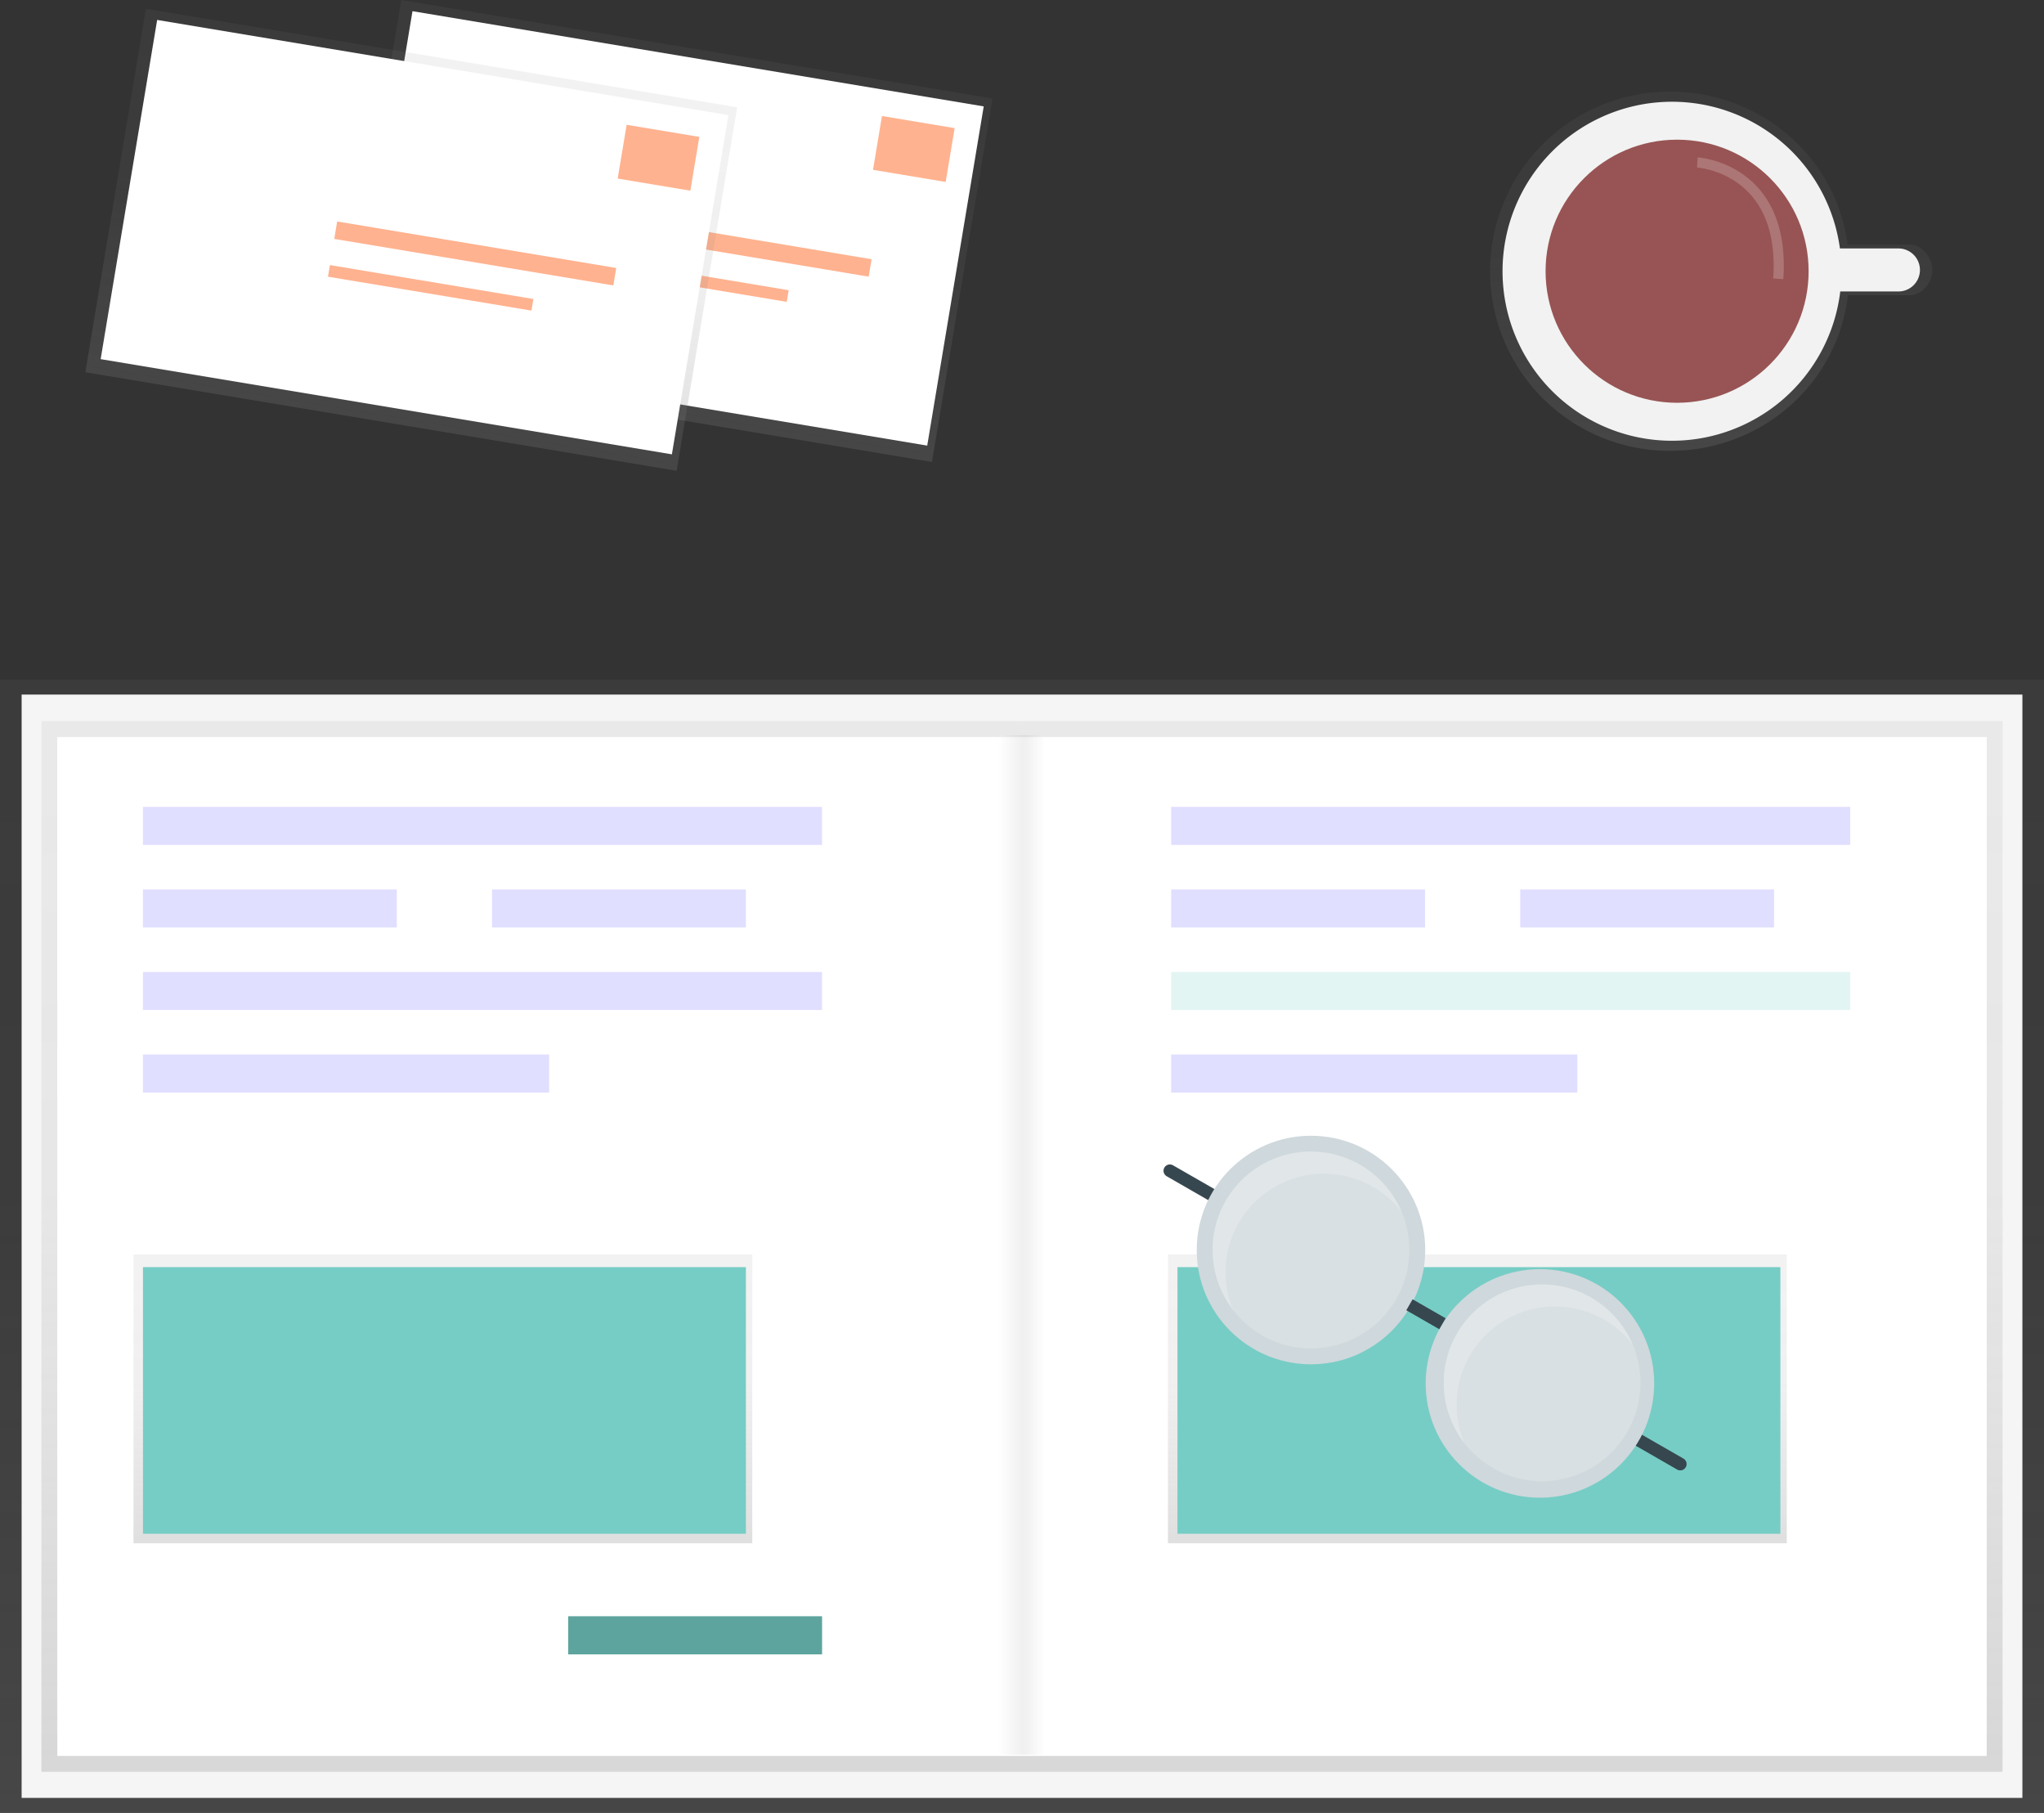 <svg id="fd703451-8627-4fb4-b91c-839674386a5c" data-name="Layer 1" xmlns="http://www.w3.org/2000/svg" xmlns:xlink="http://www.w3.org/1999/xlink" width="808.12" height="716.61" viewBox="0 0 808.12 716.61"><rect x="0" y="0" width="808.12" height="716.61" fill="#333333" stroke="none"/><defs><linearGradient id="f6d3bb1d-15ec-4854-940f-13280debaf5b" x1="404.06" y1="716.61" x2="404.06" y2="268.61" gradientUnits="userSpaceOnUse"><stop offset="0" stop-color="gray" stop-opacity="0.25"/><stop offset="0.54" stop-color="gray" stop-opacity="0.12"/><stop offset="1" stop-color="gray" stop-opacity="0.1"/></linearGradient><linearGradient id="a498ae23-9b9f-4a47-a94f-6d30dfac653c" x1="210.22" y1="700.35" x2="210.22" y2="285.07" xlink:href="#f6d3bb1d-15ec-4854-940f-13280debaf5b"/><linearGradient id="b738e347-2fdb-4eba-b3a4-d012132b0a3a" x1="428.16" y1="792.05" x2="428.16" y2="376.77" gradientTransform="matrix(-1, 0, 0, 1, 1026.06, -91.7)" xlink:href="#f6d3bb1d-15ec-4854-940f-13280debaf5b"/><linearGradient id="adc2227b-1d66-4476-8773-8f6aa2f7c1bf" x1="175.09" y1="610.02" x2="175.09" y2="495.85" xlink:href="#f6d3bb1d-15ec-4854-940f-13280debaf5b"/><linearGradient id="ab8e0a79-438e-406a-baf1-b23883cb5b06" x1="584.09" y1="610.02" x2="584.09" y2="495.85" xlink:href="#f6d3bb1d-15ec-4854-940f-13280debaf5b"/><linearGradient id="a8d1abe7-2e31-4a5c-87ce-d827ae65e1bb" x1="872.5" y1="269.91" x2="872.5" y2="127.91" xlink:href="#f6d3bb1d-15ec-4854-940f-13280debaf5b"/><linearGradient id="f6b9cd8b-b462-4f50-93c1-a20a2ce0ab1a" x1="458.97" y1="247.52" x2="458.97" y2="101.87" gradientTransform="translate(634.16 -275.97) rotate(90)" xlink:href="#f6d3bb1d-15ec-4854-940f-13280debaf5b"/><linearGradient id="bd62e309-470e-4b30-8f51-6c93bf42a10c" x1="359.97" y1="267.52" x2="359.97" y2="121.87" gradientTransform="translate(553.22 -173.51) rotate(90)" xlink:href="#f6d3bb1d-15ec-4854-940f-13280debaf5b"/><linearGradient id="fa50aaad-124e-4b64-a144-43c1093c5a28" x1="395.06" y1="492.11" x2="413.06" y2="492.11" gradientUnits="userSpaceOnUse"><stop offset="0" stop-color="#fff" stop-opacity="0.12"/><stop offset="0.54" stop-color="gray" stop-opacity="0.12"/><stop offset="1" stop-color="#fff" stop-opacity="0.12"/></linearGradient></defs><title>Notebook</title><rect y="268.61" width="808.12" height="448" fill="url(#f6d3bb1d-15ec-4854-940f-13280debaf5b)"/><rect x="8.55" y="274.55" width="791.03" height="436.12" fill="#f5f5f5"/><rect x="16.37" y="285.07" width="387.68" height="415.29" fill="url(#a498ae23-9b9f-4a47-a94f-6d30dfac653c)"/><rect x="404.06" y="285.07" width="387.68" height="415.29" fill="url(#b738e347-2fdb-4eba-b3a4-d012132b0a3a)"/><rect x="22.65" y="291.34" width="381.41" height="402.74" fill="#fff"/><rect x="404.06" y="291.34" width="381.41" height="402.74" fill="#fff"/><rect x="56.52" y="318.94" width="268.49" height="15.06" fill="#6c63ff" opacity="0.2"/><rect x="56.52" y="351.56" width="100.37" height="15.06" fill="#6c63ff" opacity="0.2"/><rect x="194.53" y="351.56" width="100.37" height="15.06" fill="#6c63ff" opacity="0.2"/><rect x="224.64" y="638.88" width="100.37" height="15.06" fill="#76cdc5"/><rect x="224.64" y="638.88" width="100.37" height="15.06" opacity="0.2"/><rect x="56.52" y="384.19" width="268.49" height="15.06" fill="#6c63ff" opacity="0.2"/><rect x="56.52" y="416.81" width="160.59" height="15.06" fill="#6c63ff" opacity="0.2"/><rect x="463.03" y="318.94" width="268.49" height="15.06" fill="#6c63ff" opacity="0.2"/><rect x="463.03" y="351.56" width="100.37" height="15.06" fill="#6c63ff" opacity="0.2"/><rect x="601.04" y="351.56" width="100.37" height="15.06" fill="#6c63ff" opacity="0.2"/><rect x="463.03" y="384.19" width="268.49" height="15.06" fill="#76cdc5" opacity="0.2"/><rect x="463.03" y="416.81" width="160.59" height="15.06" fill="#6c63ff" opacity="0.2"/><rect x="52.76" y="495.85" width="244.66" height="114.17" fill="url(#adc2227b-1d66-4476-8773-8f6aa2f7c1bf)"/><rect x="56.52" y="500.87" width="238.38" height="105.39" fill="#76cdc5"/><rect x="461.76" y="495.85" width="244.66" height="114.17" fill="url(#ab8e0a79-438e-406a-baf1-b23883cb5b06)"/><rect x="465.52" y="500.87" width="238.38" height="105.39" fill="#76cdc5"/><line x1="648" y1="569.33" x2="664.32" y2="578.71" fill="#fccc63" stroke="#37474f" stroke-linecap="round" stroke-miterlimit="10" stroke-width="5"/><line x1="462.51" y1="462.78" x2="478.83" y2="472.15" fill="#fccc63" stroke="#37474f" stroke-linecap="round" stroke-miterlimit="10" stroke-width="5"/><circle cx="608.83" cy="546.84" r="45.17" fill="#cfd8dc"/><circle cx="518.31" cy="494.11" r="45.17" fill="#cfd8dc"/><circle cx="518.31" cy="494.11" r="38.89" fill="#fff" opacity="0.2"/><circle cx="609.69" cy="546.6" r="38.89" fill="#fff" opacity="0.2"/><line x1="557.24" y1="515.75" x2="570.29" y2="523.25" fill="#fccc63" stroke="#37474f" stroke-miterlimit="10" stroke-width="5"/><path d="M685.64,575.16a38.89,38.89,0,0,1,64.42-4.51,38.89,38.89,0,1,0-66.51,39A38.82,38.82,0,0,1,685.64,575.16Z" transform="translate(-195.94 -91.7)" fill="#fff" opacity="0.2"/><path d="M777,627.65a38.91,38.91,0,0,1,64.43-4.51,38.9,38.9,0,1,0-66.52,39.05A38.87,38.87,0,0,1,777,627.65Z" transform="translate(-195.94 -91.7)" fill="#fff" opacity="0.2"/><path d="M950.92,188.37h-24.5c-4.66-34.7-34.37-60.46-70.35-60.46a71,71,0,1,0,0,142c36.35,0,66.29-26.31,70.48-61.52h24.37c5,0,9-5.06,9-10S955.87,188.37,950.92,188.37Z" transform="translate(-195.94 -91.7)" fill="url(#a8d1abe7-2e31-4a5c-87ce-d827ae65e1bb)"/><path d="M946.5,189.91H923.38a67,67,0,1,0,.13,17h23a8.5,8.5,0,0,0,0-17Z" transform="translate(-195.94 -91.7)" fill="#f2f2f2"/><circle cx="663.06" cy="107.21" r="52" fill="#985454"/><path d="M867,155.91s35,2,32,46" transform="translate(-195.94 -91.7)" fill="none" stroke="#fff" stroke-miterlimit="10" stroke-width="4" opacity="0.2"/><rect x="386.64" y="64.51" width="145.65" height="236.99" transform="translate(7.51 514.45) rotate(-80.54)" fill="url(#f6b9cd8b-b462-4f50-93c1-a20a2ce0ab1a)"/><rect x="392.79" y="67.49" width="135.93" height="228.96" transform="translate(9.61 514.86) rotate(-80.54)" fill="#fff"/><g opacity="0.6"><rect x="542.67" y="139.79" width="29.13" height="21.56" transform="translate(-163.62 -181.22) rotate(9.46)" fill="#ff7f45"/><rect x="428.86" y="184.91" width="111.86" height="6.99" transform="translate(-158.39 -168.8) rotate(9.46)" fill="#ff7f45"/><rect x="426.38" y="199.67" width="81.56" height="4.66" transform="translate(-156.4 -165.72) rotate(9.46)" fill="#ff7f45"/></g><rect x="285.7" y="67.97" width="145.65" height="236.99" transform="translate(-80.26 417.78) rotate(-80.54)" fill="url(#bd62e309-470e-4b30-8f51-6c93bf42a10c)"/><rect x="291.85" y="70.95" width="135.93" height="228.96" transform="translate(-78.16 418.18) rotate(-80.54)" fill="#fff"/><g opacity="0.6"><rect x="441.73" y="143.25" width="29.13" height="21.56" transform="translate(-164.43 -164.58) rotate(9.46)" fill="#ff7f45"/><rect x="327.92" y="188.37" width="111.86" height="6.99" transform="translate(-159.2 -152.16) rotate(9.46)" fill="#ff7f45"/><rect x="325.44" y="203.13" width="81.56" height="4.66" transform="translate(-157.2 -149.08) rotate(9.46)" fill="#ff7f45"/></g><rect x="395.06" y="290.61" width="18" height="403" fill="url(#fa50aaad-124e-4b64-a144-43c1093c5a28)"/></svg>
